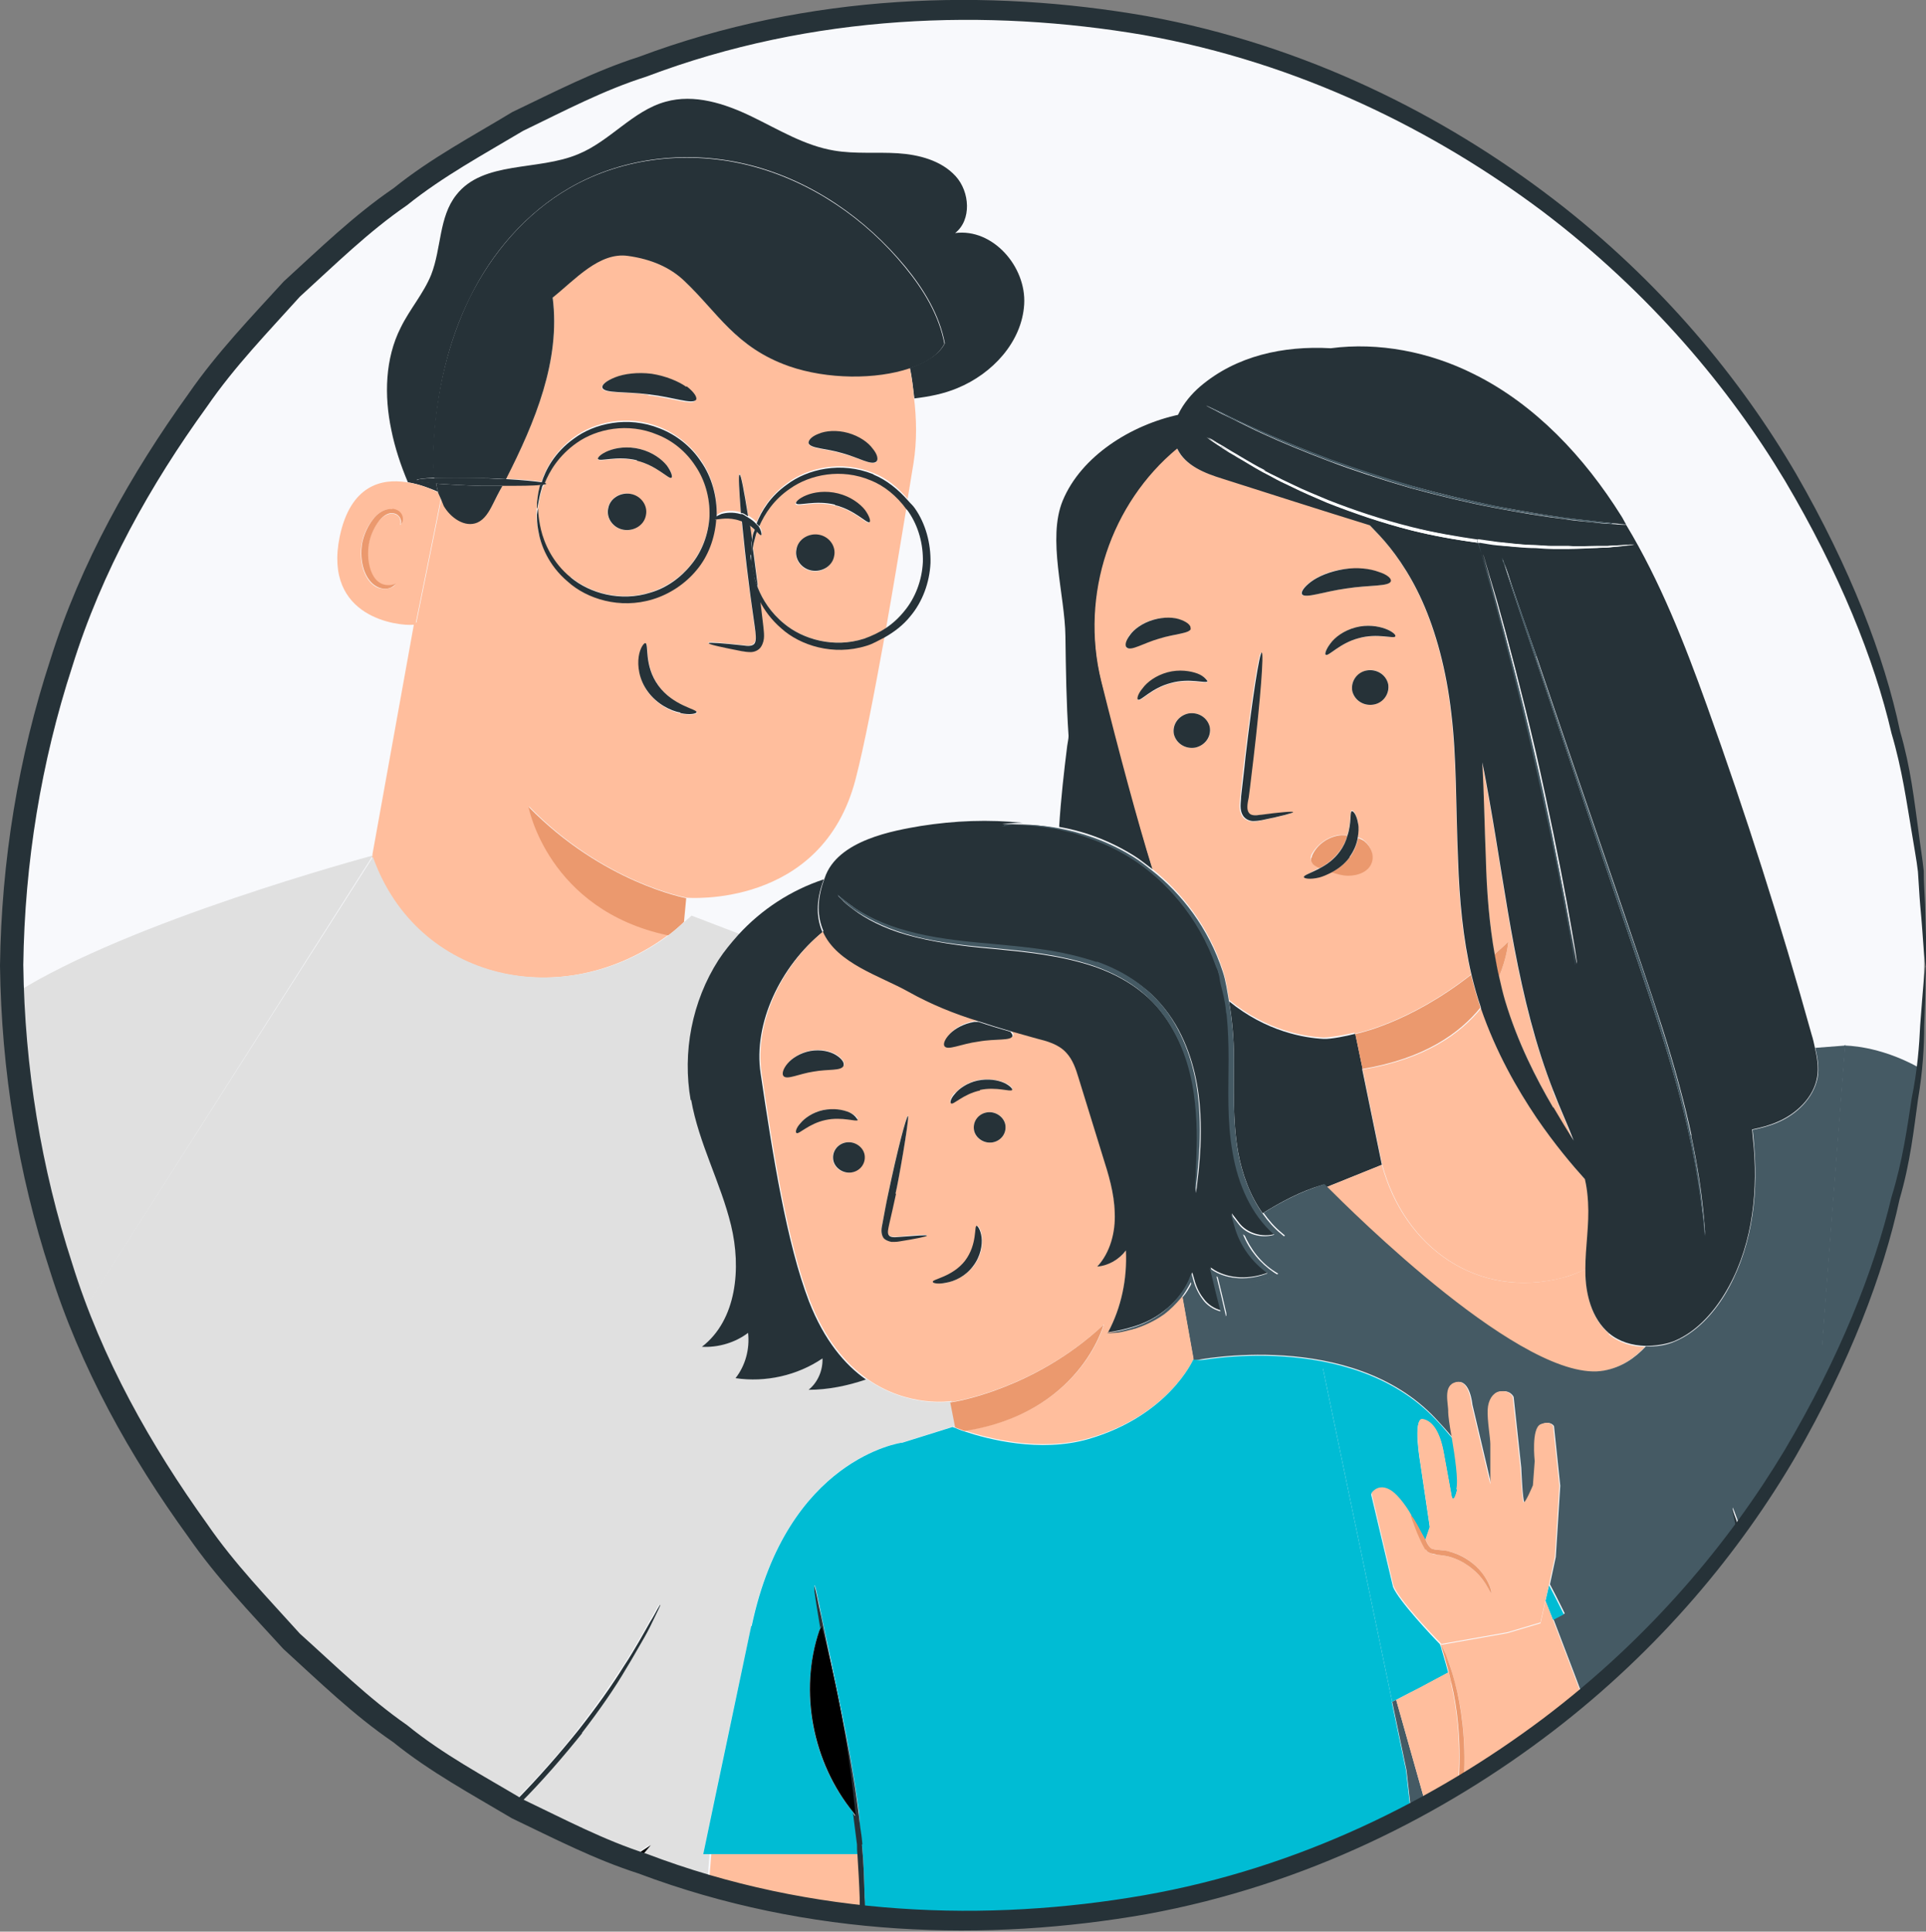 <?xml version="1.0" encoding="UTF-8"?>
<svg id="Layer_2" data-name="Layer 2" xmlns="http://www.w3.org/2000/svg" viewBox="0 0 42.97 43.1">
  <rect x="0" y="0" width="42.97" height="43.1" fill="#808080" stroke="none"/>
  <defs>
    <style>
      .cls-1 {
        fill: none;
      }

      .cls-1, .cls-2, .cls-3, .cls-4, .cls-5, .cls-6, .cls-7, .cls-8, .cls-9, .cls-10 {
        stroke-width: 0px;
      }

      .cls-3 {
        fill: #f8f9fc;
      }

      .cls-4 {
        fill: #263238;
      }

      .cls-5 {
        fill: #455a64;
      }

      .cls-6 {
        fill: #e0e0e0;
      }

      .cls-7 {
        fill: #fff;
      }

      .cls-8 {
        fill: #ffbe9d;
      }

      .cls-9 {
        fill: #eb996e;
      }

      .cls-10 {
        fill: #00bcd4;
      }
    </style>
  </defs>
  <g id="Layer_28" data-name="Layer 28">
    <g>
      <g>
        <ellipse class="cls-3" cx="21.61" cy="21.47" rx="21.32" ry="21.27"/>
        <g>
          <path class="cls-1" d="m23.5,18.49s.08.02.12.03c0,0,0,0,0,0-.04,0-.08-.01-.12-.02Z"/>
          <path class="cls-1" d="m8.3,19.09l.93-5.16c-.31.03-2.03-.14-1.64-1.97.24-1.14.93-1.3,1.49-1.21-.15-.38-.28-.77-.37-1.17-.16-.76-.14-1.58.21-2.28.21-.41.52-.76.68-1.18.23-.58.17-1.28.56-1.78.6-.77,1.82-.53,2.72-.91.7-.29,1.21-.97,1.95-1.17.64-.18,1.32.05,1.92.33.6.29,1.18.64,1.84.76.47.08.95.03,1.42.06.47.03.97.16,1.29.51.32.35.36.97-.01,1.27.83-.11,1.58.75,1.54,1.59-.05.84-.71,1.55-1.49,1.87-.31.12-.63.19-.96.23.05.48.07.98-.01,1.48-.04.26-.08.53-.13.79.05.06.11.1.15.17.24.34.36.78.35,1.22-.02.44-.18.87-.45,1.19-.16.2-.36.35-.57.47-.23,1.31-.46,2.47-.65,3.2-.74,2.9-3.77,2.65-3.77,2.65l-.05.53s.1-.08.15-.13l1.07.41c.51-.57,1.18-1,1.91-1.24.28-.85,1.56-1.06,2.14-1.16.75-.12,1.52-.15,2.28-.07.1,0,.22,0,.36.01.14.01.29.03.46.06.04-.64.12-1.25.18-1.81,0-.07.02-.15.03-.22-.04-.74-.06-1.48-.07-2.22-.01-.92-.41-2.18-.06-3.03.41-1,1.52-1.69,2.6-1.92.11-.24.29-.46.49-.62.8-.67,1.86-.91,2.91-.85,1.07-.14,2.2.08,3.18.57,1.38.69,2.48,1.86,3.3,3.17.04.06.07.13.11.19.02,0,.05,0,.05,0,0,0-.03,0-.05,0,.76,1.26,1.3,2.65,1.8,4.03.87,2.42,1.65,4.87,2.34,7.35.03.09.04.19.07.28.4-.04.65-.05.65-.05,0,0,.75,0,1.65.49.08-.75.12-1.5.12-2.27C42.93,9.8,33.39.28,21.61.28S.3,9.8.3,21.55c0,.21.03.42.03.63,2.54-1.62,7.88-3.06,7.98-3.08Z"/>
          <path class="cls-1" d="m20.17,13.63c.24-.3.39-.69.41-1.09.01-.41-.1-.81-.32-1.12-.01-.02-.04-.04-.05-.06-.15.9-.3,1.81-.45,2.66.15-.1.29-.23.41-.38Z"/>
          <path class="cls-4" d="m9.77,10.96c-.02-.06-.03-.12-.04-.18-.26-.02-.43-.05-.43-.07,0-.02.16-.04.4-.05-.04-.26-.04-.54-.02-.8.07-1.11.31-2.23.81-3.23.49-1,1.25-1.88,2.22-2.44,1.21-.7,2.7-.85,4.05-.5,1.35.35,2.55,1.18,3.44,2.26.41.5.76,1.07.88,1.71-.12.24-.41.42-.78.55.05.22.07.45.1.68.33-.04.65-.1.96-.23.78-.32,1.44-1.03,1.49-1.87.05-.84-.7-1.7-1.54-1.59.37-.29.33-.92.01-1.27-.32-.35-.82-.48-1.29-.51-.47-.03-.95.02-1.42-.06-.66-.11-1.24-.47-1.84-.76-.6-.29-1.28-.51-1.92-.33-.73.2-1.24.88-1.95,1.17-.9.38-2.12.14-2.72.91-.39.49-.33,1.19-.56,1.78-.17.42-.48.77-.68,1.18-.35.69-.37,1.52-.21,2.28.08.4.21.79.37,1.17.29.05.55.16.69.22h0Z"/>
          <path class="cls-8" d="m16.99,11.94s-.05-.03-.1-.08c0,.02-.02.04-.02.06-.04.12-.06.21-.07.29.04.26.07.54.11.83,0,.03,0,.05,0,.08.1.26.28.55.59.8.41.34,1.1.55,1.78.33.17-.05.33-.13.49-.24.15-.85.3-1.75.45-2.66-.21-.29-.49-.51-.79-.64-.66-.28-1.36-.13-1.8.18-.37.25-.57.57-.69.84,0,0,0,0,0,0,.06.1.07.18.05.19Zm1.11.8c-.23-.04-.38-.26-.34-.48.05-.22.27-.37.5-.32.23.04.38.26.34.48-.05.22-.27.37-.5.32Zm-.12-1.68c.17-.07.43-.11.71-.04.28.07.49.23.6.37.11.14.13.25.1.27-.06.04-.32-.27-.77-.38-.45-.11-.83.04-.87-.03-.02-.03.06-.12.23-.18Z"/>
          <path class="cls-8" d="m16.83,11.81s-.07-.06-.11-.09c.02.11.03.22.05.34,0-.05.02-.1.03-.16,0-.03.02-.06.03-.09Z"/>
          <path class="cls-8" d="m8.3,19.12c.99,2.8,4.28,3.48,6.61,1.74-2.68-.57-3.11-2.87-3.11-2.87,1.66,1.71,3.52,2.04,3.52,2.04,0,0,3.02.26,3.77-2.65.19-.73.41-1.88.65-3.2-.13.08-.27.15-.41.19-.74.23-1.47-.01-1.9-.39-.22-.19-.38-.41-.48-.61.02.2.05.4.07.59.01.14.05.31-.05.46-.05.08-.15.12-.23.12-.08,0-.14,0-.2-.02-.46-.09-.74-.15-.74-.18,0-.03.29,0,.76.05.12.02.23.02.27-.05.05-.08.03-.21,0-.36-.04-.3-.08-.62-.13-.95-.07-.53-.12-1.03-.16-1.43-.01,0-.02-.01-.03-.01-.25-.09-.47-.03-.54-.03-.04.41-.18.81-.43,1.12-.26.33-.61.55-.98.66-.74.23-1.47-.01-1.9-.39-.44-.38-.61-.84-.66-1.14-.03-.16-.03-.28-.03-.36,0-.08,0-.13.02-.13,0,0,0-.04,0-.13,0-.08.02-.21.06-.36,0-.01,0-.03.01-.04-.16.02-.46.02-.84.02-.07.14-.14.28-.22.42-.08.16-.18.33-.34.4-.28.12-.6-.1-.75-.37-.03-.05-.04-.1-.06-.15-.1.52-.55,2.73-.56,2.78,0,0-.02,0-.05.01l-.93,5.16s0,0,0,0v.03Zm5.96-4.46c.03-.21.11-.31.15-.3.07.01-.04.5.29.95.33.45.86.52.85.59,0,.03-.14.07-.36.02-.22-.04-.51-.19-.72-.46-.2-.27-.24-.58-.21-.79Z"/>
          <path class="cls-8" d="m12.74,12.88c.41.34,1.1.55,1.78.33.34-.11.66-.32.9-.62.24-.3.39-.69.41-1.09.01-.41-.1-.81-.32-1.12-.21-.32-.52-.56-.84-.69-.66-.28-1.36-.13-1.8.18-.4.27-.61.63-.72.91.02,0,.03.01.03.02,0,0-.02.01-.05.02,0,.02-.02.05-.03.07-.09.29-.09.47-.11.47.02,0,0,.17.07.47.07.29.25.73.67,1.07Zm1.16-1.06c-.23-.04-.38-.26-.34-.48.05-.22.27-.37.5-.32.23.04.38.26.34.48-.05.22-.27.37-.5.32Zm-.33-1.76c.17-.07.43-.11.71-.04.28.07.49.23.6.37.11.14.13.25.1.27-.06.04-.32-.27-.77-.38-.45-.11-.83.04-.87-.03-.02-.03.06-.12.23-.18Z"/>
          <path class="cls-8" d="m9.76,10.98s0,0,.01,0c0,0,0-.01,0-.02h0Z"/>
          <path class="cls-8" d="m17.6,8.16c-1.19-.41-1.6-1.2-2.33-1.9q-.47-.44-1.26-.56c-.64-.09-1.18.52-1.68.93.18,1.41-.39,2.77-1.04,4.05.36.02.64.04.79.07.09-.29.3-.68.72-.99.45-.34,1.2-.52,1.92-.23.35.14.69.4.92.74.24.34.36.78.35,1.22,0,0,0,0,0,0,.03-.02.06-.04.11-.06.1-.04.26-.05.43,0-.05-.52-.06-.85-.03-.86.03,0,.11.37.19.93.08.05.14.09.19.15.11-.28.31-.6.68-.87.45-.34,1.2-.52,1.92-.23.29.11.55.32.77.58.04-.26.09-.53.13-.79.08-.5.07-1,.01-1.48-.02-.23-.05-.46-.1-.68-.74.25-1.82.25-2.69-.05Zm-3.13.65c-.54-.08-1-.02-1.04-.15-.02-.06.08-.16.28-.23.2-.08.5-.12.82-.08.32.04.6.16.77.29.17.12.25.24.21.3-.07.11-.51-.06-1.05-.12Zm5.08,1.5c-.1.08-.39-.1-.76-.19-.37-.11-.7-.1-.75-.22-.02-.06.06-.15.22-.21.16-.06.4-.09.66-.02.25.07.45.22.55.35.11.14.12.25.08.29Z"/>
          <path class="cls-9" d="m14.91,20.87c.12-.09.24-.19.35-.3l.05-.53s-1.86-.34-3.52-2.04c0,0,.43,2.3,3.11,2.87Z"/>
          <path class="cls-4" d="m18.27,11.93c-.23-.04-.46.1-.5.32-.05.22.11.44.34.48.23.04.46-.1.5-.32.05-.22-.11-.44-.34-.48Z"/>
          <path class="cls-4" d="m18.63,11.27c.45.11.71.42.77.38.03-.02,0-.13-.1-.27-.11-.14-.32-.3-.6-.37-.28-.07-.54-.03-.71.04-.17.07-.24.15-.23.18.04.07.42-.08.87.03Z"/>
          <path class="cls-4" d="m14.07,11.02c-.23-.04-.46.1-.5.32-.05.22.11.44.34.48.23.04.46-.1.5-.32.05-.22-.11-.44-.34-.48Z"/>
          <path class="cls-4" d="m14.21,10.28c.45.11.71.42.77.38.03-.02,0-.13-.1-.27-.11-.14-.32-.3-.6-.37-.28-.07-.54-.03-.71.04-.17.07-.24.15-.23.18.04.07.42-.08.87.03Z"/>
          <path class="cls-4" d="m16.79,12.2c-.02.11-.03.18-.04.18.02,0,0,.17.07.47.02.08.05.17.08.26,0-.03,0-.05,0-.08-.04-.29-.07-.57-.11-.83Z"/>
          <path class="cls-4" d="m16.69,11.52c-.09-.57-.16-.94-.19-.93-.03,0-.01.34.03.86.01,0,.03,0,.04,0,.05.02.08.05.12.07Z"/>
          <path class="cls-4" d="m16.74,12.5c0-.08,0-.13.02-.13,0,0,0-.04,0-.13,0-.05,0-.12.02-.2-.02-.12-.03-.23-.05-.34-.05-.04-.11-.07-.18-.09.04.4.09.9.16,1.43.04.33.09.65.13.95.02.15.04.28,0,.36-.04.07-.15.07-.27.05-.46-.05-.75-.07-.76-.05,0,.03.28.09.74.18.06.01.12.02.2.02.08,0,.18-.04.23-.12.1-.16.06-.32.05-.46-.02-.19-.05-.39-.07-.59-.1-.2-.15-.38-.18-.53-.03-.16-.03-.28-.03-.36Z"/>
          <path class="cls-4" d="m15.18,15.91c.22.05.36.01.36-.02.01-.07-.52-.14-.85-.59-.33-.45-.21-.93-.29-.95-.03-.01-.12.1-.15.3-.03.2,0,.51.21.79.2.27.5.42.72.46Z"/>
          <path class="cls-4" d="m15.31,8.63c-.17-.12-.45-.24-.77-.29-.32-.04-.62,0-.82.08-.2.08-.3.17-.28.23.04.13.5.08,1.04.15.54.06.97.23,1.05.12.03-.05-.04-.17-.21-.3Z"/>
          <path class="cls-4" d="m18.92,9.66c-.25-.07-.5-.05-.66.02-.16.06-.23.15-.22.21.05.12.38.11.75.22.37.1.65.28.76.19.05-.04.03-.16-.08-.29-.1-.14-.3-.28-.55-.35Z"/>
          <path class="cls-8" d="m9.84,11.14c-.02-.05-.05-.11-.07-.16,0,0,0,0-.01,0-.14-.07-.39-.18-.69-.22-.56-.09-1.25.07-1.49,1.21-.38,1.83,1.33,2,1.64,1.97.03,0,.05,0,.05-.01.01-.05.46-2.26.56-2.78Zm-.91.56s.01-.04,0-.1c-.01-.06-.07-.14-.19-.14-.11,0-.23.08-.32.21-.09.13-.17.3-.2.48-.07.36.04.74.24.86.1.06.2.06.26.05.06-.01.1-.04.1-.03,0,0-.01.05-.09.08-.07.03-.2.05-.33-.01-.27-.14-.4-.57-.33-.97.04-.21.13-.39.24-.53.1-.14.27-.26.43-.23.08,0,.14.04.18.09.04.05.05.1.05.14,0,.09-.05.12-.05.11Z"/>
          <path class="cls-9" d="m8.75,11.36c-.16-.02-.33.09-.43.23-.11.14-.2.33-.24.53-.07.41.06.83.33.97.13.07.26.05.33.01.07-.04.09-.08.09-.08,0,0-.04.02-.1.03-.06.01-.17.01-.26-.05-.2-.12-.3-.5-.24-.86.03-.18.11-.35.2-.48.09-.13.21-.22.32-.21.11,0,.17.08.19.14.02.06,0,.1,0,.1,0,0,.05-.02.05-.11,0-.04-.01-.09-.05-.14-.04-.05-.11-.08-.18-.09Z"/>
          <path class="cls-4" d="m9.73,10.78c.01.06.02.12.04.18,0,0,0,.01,0,.02.02.06.05.11.07.16.02.05.04.1.06.15.15.26.47.49.75.37.16-.07.26-.24.34-.4.07-.14.14-.28.22-.42-.15,0-.31,0-.48,0-.39-.01-.75-.03-1.01-.05Z"/>
          <path class="cls-4" d="m10.74,10.67c.2,0,.38.01.55.02.65-1.28,1.22-2.65,1.04-4.05.5-.4,1.04-1.02,1.68-.93q.79.11,1.26.56c.74.7,1.14,1.48,2.33,1.9.86.3,1.95.3,2.69.05.37-.12.65-.3.78-.55-.12-.64-.47-1.21-.88-1.71-.88-1.08-2.09-1.91-3.44-2.26-1.35-.35-2.84-.2-4.05.5-.97.56-1.72,1.44-2.22,2.44-.49,1-.74,2.11-.81,3.23-.02.27-.02.54.02.8.26,0,.63,0,1.04,0Z"/>
          <path class="cls-4" d="m19.48,10.58c-.72-.29-1.47-.11-1.92.23-.37.26-.57.59-.68.87.02.02.04.04.06.06.12-.27.32-.59.69-.84.44-.31,1.14-.46,1.8-.18.3.12.58.35.79.64.02.02.04.04.05.06.22.32.33.72.32,1.12-.02.41-.17.8-.41,1.09-.12.15-.26.28-.41.38-.15.1-.32.18-.49.24-.68.22-1.37.01-1.78-.33-.31-.25-.49-.55-.59-.8-.04-.1-.07-.19-.08-.26-.07-.3-.06-.47-.07-.47,0,0-.01.04-.02.13,0,.08,0,.21.03.36.02.15.08.34.18.53.1.2.26.42.48.61.42.38,1.16.62,1.9.39.14-.04.27-.12.41-.19.21-.12.41-.27.57-.47.27-.32.43-.75.45-1.19.01-.44-.11-.88-.35-1.22-.04-.06-.1-.11-.15-.17-.22-.25-.48-.46-.77-.58Z"/>
          <path class="cls-4" d="m16.87,11.91s.02-.04.02-.06c-.02-.02-.03-.03-.05-.05,0,.03-.02.06-.03.09-.02.06-.02.11-.03.16-.01.08-.02.15-.02.2,0,.08,0,.13,0,.13.01,0,.02-.07.04-.18.01-.08.04-.17.07-.29Z"/>
          <path class="cls-4" d="m12.13,10.81s-.04,0-.08.01c0,.01-.01.03-.01.04-.04.15-.05.28-.06.36,0,.08,0,.13,0,.13.02,0,.02-.17.11-.47,0-.02.02-.05.03-.07Z"/>
          <path class="cls-4" d="m15.99,11.52s0,0,0,0c.01-.44-.11-.88-.35-1.22-.23-.35-.56-.6-.92-.74-.72-.29-1.47-.11-1.92.23-.42.3-.63.69-.72.99.03,0,.05,0,.07.01.11-.28.32-.63.72-.91.44-.31,1.14-.46,1.8-.18.33.13.63.37.84.69.22.32.33.72.32,1.12-.02.41-.17.8-.41,1.09-.24.3-.56.52-.9.62-.68.22-1.37.01-1.78-.33-.42-.34-.6-.78-.67-1.07-.07-.3-.06-.47-.07-.47,0,0-.01.04-.02.13,0,.08,0,.21.03.36.05.31.22.77.66,1.14.42.38,1.16.62,1.9.39.36-.11.72-.34.98-.66.25-.3.4-.7.43-1.12-.01,0-.03,0-.03,0,0-.01.01-.03.04-.06Z"/>
          <path class="cls-4" d="m16.83,11.81s.04.03.05.05c.05.05.09.09.1.08.02,0,.01-.09-.05-.19,0,0,0,0,0,0-.01-.02-.04-.04-.06-.06-.05-.06-.11-.1-.19-.15-.04-.02-.07-.05-.12-.07-.01,0-.03,0-.04,0-.17-.05-.33-.03-.43,0-.05.02-.09.04-.11.06-.03.02-.05.05-.04.06,0,0,.02,0,.03,0,.07,0,.29-.06.54.03.01,0,.02.01.03.01.07.03.13.06.18.09.04.03.08.06.11.09Z"/>
          <path class="cls-4" d="m12.18,10.79s-.01-.01-.03-.02c-.02,0-.04,0-.07-.01-.14-.02-.42-.05-.79-.07-.17,0-.36-.02-.55-.02-.41-.01-.78-.01-1.04,0-.25,0-.4.02-.4.05,0,.02.16.05.43.07.26.02.62.04,1.01.05.17,0,.33,0,.48,0,.38,0,.68,0,.84-.02.03,0,.06,0,.08-.01.03,0,.05-.01.05-.02Z"/>
          <path class="cls-6" d="m8.3,19.12h0s.01-.03.01-.03c0,0,0,0,0,0-.1.03-5.43,1.46-7.98,3.08.07,2.53.58,4.94,1.47,7.18l6.5-10.23Z"/>
          <path class="cls-6" d="m15.69,41.37s.31-1.54,1.07-5.09c.8-3.76,3.35-4.09,3.35-4.09l1.15-.36s.03.01.06.02l-.11-.56s.01,0,.02,0v-.02s-.96.16-1.89-.5c-.41.14-.84.23-1.28.23.2-.17.32-.43.31-.7-.56.38-1.27.54-1.94.44.21-.29.31-.66.28-1.01-.29.22-.66.33-1.03.31.78-.6.88-1.75.65-2.71-.23-.95-.72-1.84-.89-2.8-.19-1.07.04-2.21.62-3.13.13-.2.28-.38.44-.56l-1.07-.41s-.1.09-.15.13c-.12.1-.23.21-.35.3-2.33,1.74-5.62,1.05-6.61-1.74h0S1.79,29.35,1.79,29.35c1.84,4.66,5.27,8.51,9.63,10.89.02-.02.04-.03.05-.05.53-.53,1.01-1.08,1.41-1.59.4-.52.74-1,1.01-1.42.14-.21.25-.4.35-.57.1-.17.19-.32.25-.44.06-.11.12-.2.16-.28.04-.06.06-.1.06-.09s-.01.04-.04.1c-.04.08-.08.17-.14.29-.06.13-.14.28-.24.45-.1.17-.2.37-.34.58-.26.43-.59.91-.99,1.44-.41.52-.88,1.07-1.42,1.6,0,0-.02.02-.03.03.82.44,1.69.81,2.57,1.14.14-.09.28-.18.41-.27-.08.11-.18.21-.27.32.51.19,1.03.36,1.56.51l.05-.63h-.18Z"/>
          <path class="cls-2" d="m14.1,41.44s.1.04.15.05c.09-.11.18-.21.27-.32-.14.09-.28.18-.41.27Z"/>
          <path class="cls-4" d="m12.98,38.67c.4-.52.74-1.01.99-1.44.13-.21.24-.41.34-.58.1-.17.18-.32.24-.45.06-.12.1-.21.14-.29.03-.07.05-.1.04-.1s-.02.03-.06.09c-.04.07-.09.17-.16.28-.07.12-.15.27-.25.44-.1.17-.21.36-.35.57-.26.42-.6.9-1.01,1.42-.41.51-.88,1.05-1.41,1.59-.02.02-.04.03-.05.05.03.02.07.03.1.05,0,0,.02-.02.03-.03.54-.54,1.01-1.09,1.42-1.6Z"/>
          <path class="cls-4" d="m23.62,18.51c.08.02.17.03.25.06-.08-.02-.17-.05-.25-.06,0,0,0,0,0,0Z"/>
          <path class="cls-4" d="m27.38,22.66s-.01-.09-.02-.14c0,.05.01.09.02.14Z"/>
          <path class="cls-4" d="m24.24,18.68c-.07-.02-.14-.05-.21-.07.07.02.14.05.21.07Z"/>
          <path class="cls-4" d="m30.4,23.85h0l-.16-.77s-.01-.02-.02-.01c-.15.04-.53.12-.69.11-.42-.02-1.28-.16-2.11-.84.07.41.11.83.11,1.27,0,.68-.03,1.38.09,2.08.09.5.27.99.55,1.38.41-.25.84-.49,1.36-.64,0,0,.02.02.06.06l1.24-.5-.44-2.14Z"/>
          <path class="cls-4" d="m25.72,19.4c-.33-1.07-.74-2.63-1.14-4.19-.48-1.94.22-3.97,1.69-5.19,0,0,0,0,0-.01-.11-.25-.08-.51.04-.76-1.08.23-2.19.93-2.6,1.92-.35.85.05,2.11.06,3.03.01.74.02,1.48.07,2.22,0,.07-.02.14-.03.22-.07.56-.14,1.17-.18,1.81.47.08,1.05.26,1.65.63.15.09.29.21.44.32Z"/>
          <path class="cls-8" d="m35.9,29.76c-.39-.33-.52-.88-.53-1.39,0-.02,0-.04,0-.05-.16.07-.33.15-.51.19-1.88.49-3.53-.66-4.03-2.52h0s-1.24.5-1.24.5c.52.53,4.43,4.44,6.18,4.1.38-.07.68-.27.93-.54-.29,0-.58-.09-.81-.28Z"/>
          <path class="cls-5" d="m41.15,23.33s-.25.02-.65.05c.05.22.09.45.05.67-.09.45-.46.81-.88.99-.18.08-.38.13-.57.17.02.14.03.28.04.42.09,1.13-.08,2.3-.66,3.26-.27.44-.64.84-1.11,1.04-.2.09-.43.12-.65.11-.25.27-.55.47-.93.54-1.75.33-5.66-3.58-6.18-4.1-.04-.04-.06-.06-.06-.06-.52.16-.95.39-1.36.64.12.17.25.32.41.45l.07.06-.08.04c-.28.13-.6.07-.84-.09.15.36.39.66.69.85l.08.05-.08.04c-.42.2-.9.19-1.28,0,.07.29.14.57.2.84v.06s-.04,0-.04,0c-.23-.03-.4-.17-.52-.33-.1-.14-.16-.29-.2-.43-.06.13-.13.25-.22.35l.25,1.4h0s.05,0,.05,0c0,0,3.46-.71,5.35,1.3.13.14.26.28.38.43-.04-.27-.08-.5-.08-.57,0-.18-.13-.59.17-.67.3-.07.35.5.35.5l.42,1.78s0-.77,0-.9c0-.13-.07-.53-.06-.76.01-.23.12-.39.25-.41.24-.05.31.12.31.12l.17,1.58s.03.74.07.77c.03.04.21-.38.21-.38l.04-.54s-.08-.73.13-.82c.21-.09.28.04.28.04l.14,1.33-.1,1.59-.13.61c.21.4.33.65.33.65l-.25.13c.18.48.42,1.09.65,1.71,1.3-1.09,2.45-2.34,3.46-3.7-.07-.31-.13-.49-.11-.5,0,0,.04.09.1.26.02.05.04.12.05.18.79-1.08,1.48-2.24,2.07-3.46-.14-.26-.23-.44-.23-.47,0-.17.52-6.84.52-6.84Z"/>
          <path class="cls-5" d="m31.73,37.63l-.67.34.32,1.53.1.89c.1-.05.21-.1.32-.16l-.65-2.3.59-.31Z"/>
          <path class="cls-5" d="m40.63,30.18s.09.2.23.47c.18-.37.35-.75.51-1.14-.02-.01-.03-.02-.03-.02s.02,0,.04.01c.72-1.79,1.22-3.69,1.43-5.68-.9-.5-1.65-.49-1.65-.49,0,0-.52,6.67-.52,6.84Z"/>
          <path class="cls-4" d="m41.37,29.51s0,0,0,0c-.02,0-.03-.02-.04-.01s.01.01.03.02Z"/>
          <path class="cls-4" d="m38.64,33.66s.04.19.11.5c.01-.02.03-.04.04-.06-.02-.06-.04-.13-.05-.18-.06-.17-.1-.26-.1-.26Z"/>
          <path class="cls-8" d="m30.4,23.85l.44,2.14h0c.5,1.86,2.14,3.01,4.03,2.52.18-.05.35-.12.51-.19,0-.49.09-.99.06-1.48-.01-.18-.04-.35-.07-.52-.29-.32-.67-.77-1.08-1.37-.43-.64-.91-1.45-1.24-2.44,0,0,0-.01,0-.02-.46.57-1.25,1.14-2.63,1.37Z"/>
          <path class="cls-8" d="m34.65,24.34c-.82-2.07-1.04-4.31-1.43-6.49-.05-.28-.1-.57-.16-.85.04.69.06,1.42.08,2.15.03.76.09,1.48.2,2.15.1-.1.21-.18.31-.29,0,0-.02.34-.21.79.04.18.08.35.13.52.29.94.7,1.73,1.07,2.38.16.27.31.52.45.74-.14-.37-.3-.73-.45-1.1Z"/>
          <path class="cls-8" d="m30.22,23.07s.02,0,.02.01v-.02s1.18-.22,2.58-1.32c-.19-.8-.27-1.68-.3-2.57-.04-1.17-.03-2.28-.15-3.26-.11-.98-.35-1.84-.65-2.51-.3-.67-.67-1.16-.95-1.46-.07-.07-.14-.14-.19-.2,0,0-.02-.02-.03-.03-1.1-.35-2.19-.7-3.29-1.04-.39-.12-.83-.29-1-.66-1.47,1.22-2.17,3.25-1.69,5.19.39,1.57.81,3.13,1.14,4.19.65.52,1.25,1.27,1.57,2.25.07.21.11.45.14.67.83.68,1.68.82,2.11.84.15,0,.54-.07.69-.11Zm.43-7.35c-.22.04-.44-.09-.48-.3-.05-.21.1-.41.32-.46.22-.05.43.09.48.3.05.21-.1.41-.32.46Zm.48-1.52c-.03.06-.4-.07-.82.04-.42.11-.67.41-.73.37-.03-.02,0-.12.1-.25.1-.13.3-.29.56-.36.26-.07.52-.03.67.03.16.06.23.14.22.17Zm-1.89-1.22c.16-.12.42-.24.73-.28.31-.04.59,0,.78.06.19.07.29.16.27.21-.04.12-.48.08-.99.16-.51.07-.92.23-.99.13-.03-.05.04-.16.2-.28Zm-4.11,1.47s-.03-.15.07-.28c.1-.13.28-.27.52-.34.24-.07.47-.05.62,0,.15.06.22.14.21.2-.04.12-.36.11-.71.22-.35.1-.62.27-.72.2Zm.26,1.17s0-.12.1-.25c.1-.13.3-.29.56-.36.26-.07.52-.03.67.03.16.06.23.14.22.17-.03.06-.4-.07-.82.04-.42.11-.67.41-.73.37Zm1.28,1.06c-.22.04-.44-.09-.48-.3-.05-.21.1-.41.32-.46.22-.04.43.09.48.3.05.21-.1.41-.32.46Zm1.46,1.63c-.05.01-.12.03-.19.02-.07,0-.17-.04-.22-.11-.1-.15-.06-.3-.05-.44.03-.29.06-.59.1-.9.15-1.28.31-2.31.36-2.31.05,0-.03,1.05-.18,2.33-.04.31-.08.61-.11.9-.02.14-.04.27,0,.34.04.07.14.06.26.05.44-.06.72-.08.72-.06,0,.02-.26.09-.7.18Zm.95,1.25s.16-.09.36-.2c-.05-.02-.11-.05-.15-.09-.04-.04-.06-.11-.04-.16v-.02c.12-.24.36-.42.63-.46.06,0,.12,0,.18,0,.09-.29.05-.54.1-.55.03-.01.11.09.14.28.01.09.01.2-.01.32.05.02.1.03.14.07.15.12.23.32.16.49-.07.19-.3.29-.52.28-.13,0-.26-.04-.38-.08-.09.05-.19.09-.27.11-.21.05-.34.02-.34-.01Z"/>
          <path class="cls-8" d="m27.14,21.56c.04.12.07.25.11.37-.02-.08-.03-.17-.05-.25-.01-.05-.04-.08-.05-.13Z"/>
          <path class="cls-4" d="m26.51,15.92c-.22.05-.36.25-.32.46.05.21.26.34.48.3.22-.05.36-.25.32-.46-.05-.21-.26-.34-.48-.3Z"/>
          <path class="cls-4" d="m26.94,15.2s-.06-.11-.22-.17c-.16-.06-.41-.1-.67-.03-.26.07-.46.22-.56.36-.11.13-.13.24-.1.25.06.04.3-.26.73-.37.42-.12.79.02.82-.04Z"/>
          <path class="cls-4" d="m30.97,15.26c-.05-.21-.26-.34-.48-.3-.22.04-.36.25-.32.46.05.21.26.34.48.3.22-.04.36-.25.32-.46Z"/>
          <path class="cls-4" d="m30.24,14c-.26.07-.46.22-.56.36-.1.13-.13.24-.1.25.06.04.31-.26.73-.37.42-.12.79.02.82-.04.02-.03-.06-.11-.22-.17-.16-.06-.41-.1-.67-.03Z"/>
          <path class="cls-4" d="m28.12,18.18c-.11.02-.22.02-.26-.05-.05-.07-.03-.2,0-.34.04-.29.07-.59.11-.9.15-1.28.23-2.32.18-2.33-.05,0-.21,1.03-.36,2.31-.03.31-.07.62-.1.9,0,.13-.05.29.05.44.05.07.14.11.22.11.07,0,.14-.01.19-.02.44-.09.7-.16.7-.18,0-.02-.28,0-.72.06Z"/>
          <path class="cls-9" d="m33.34,21.3c.03.17.06.34.1.5.19-.45.21-.79.21-.79-.1.11-.21.19-.31.29Z"/>
          <path class="cls-9" d="m30.24,23.06v.02s.16.77.16.77h0c1.38-.23,2.17-.8,2.63-1.37-.08-.24-.15-.48-.21-.73-1.4,1.1-2.58,1.32-2.58,1.32Z"/>
          <path class="cls-9" d="m29.7,19.46c.12.04.25.08.38.08.22,0,.45-.09.52-.28.07-.17-.01-.37-.16-.49-.04-.03-.09-.05-.14-.07-.03.14-.08.28-.18.42-.12.16-.26.26-.41.34Z"/>
          <path class="cls-9" d="m29.89,18.99c.09-.12.14-.24.17-.35-.06,0-.12-.01-.18,0-.27.04-.51.22-.61.46v.02c-.04.05-.02.11.02.16.04.04.1.07.15.09.15-.08.31-.19.44-.37Z"/>
          <path class="cls-4" d="m30.11,19.12c.1-.14.16-.29.18-.42.02-.12.03-.23.01-.32-.03-.2-.11-.29-.14-.28-.05.01,0,.25-.1.55-.03.11-.08.23-.17.35-.13.18-.29.29-.44.37-.2.11-.37.16-.36.2,0,.03.13.06.34.01.08-.02.17-.06.27-.11.15-.08.29-.18.41-.34Z"/>
          <path class="cls-4" d="m30.04,13.13c.51-.08.95-.04.99-.16.02-.06-.08-.15-.27-.21-.19-.07-.47-.11-.78-.06-.31.05-.57.16-.73.28-.16.12-.23.23-.2.28.07.1.48-.06.99-.13Z"/>
          <path class="cls-4" d="m26.56,14.03c.02-.06-.05-.14-.21-.2-.15-.06-.38-.07-.62,0-.24.07-.43.21-.52.34-.1.13-.12.24-.07.28.1.08.37-.1.72-.2.35-.11.67-.11.71-.22Z"/>
          <path class="cls-4" d="m26.27,10.01s0,0,0,.01c.18.37.61.54,1,.66,1.1.35,2.19.7,3.29,1.04,0,0,.02.02.03.03.06.06.12.13.19.2.28.3.65.79.95,1.46.3.67.54,1.53.65,2.51.12.98.1,2.08.15,3.26.03.89.11,1.76.3,2.57.06.25.13.5.21.73,0,0,0,.01,0,.02.34.99.81,1.8,1.24,2.44.41.6.8,1.06,1.08,1.37.04.17.06.34.07.52.03.49-.06.99-.06,1.48,0,.02,0,.04,0,.05,0,.51.14,1.06.53,1.39.23.19.51.27.81.28.22,0,.45-.03.65-.11.47-.2.84-.6,1.11-1.04.59-.96.75-2.14.66-3.26-.01-.14-.03-.28-.04-.42.2-.04.39-.09.57-.17.42-.18.8-.54.88-.99.04-.22,0-.45-.05-.67-.02-.09-.04-.19-.07-.28-.69-2.48-1.47-4.93-2.34-7.35-.5-1.39-1.04-2.77-1.8-4.03-.02,0-.02,0-.05,0-.07,0-.17-.01-.29-.02-.12,0-.28-.02-.45-.04-.18-.02-.38-.03-.6-.07-.44-.05-.97-.14-1.55-.25-.58-.11-1.21-.26-1.87-.44-.65-.19-1.27-.39-1.82-.6-.55-.21-1.04-.41-1.45-.6-.2-.09-.38-.18-.54-.26-.16-.08-.3-.15-.41-.2-.11-.06-.19-.1-.25-.13-.06-.03-.09-.05-.09-.05s.03.01.09.04c.06.03.15.07.26.12.11.06.25.12.41.2.16.07.34.16.55.25.41.18.9.38,1.45.59.55.2,1.17.41,1.82.59.65.18,1.28.33,1.86.45.58.11,1.1.2,1.54.26.22.03.42.05.6.07.18.02.33.04.45.05.12.01.21.02.29.03.03,0,.03,0,.05,0-.04-.06-.07-.13-.11-.19-.82-1.31-1.92-2.49-3.3-3.17-.98-.49-2.11-.71-3.18-.57-1.06-.06-2.11.17-2.91.85-.2.17-.38.39-.49.62-.11.25-.15.51-.04.76Zm8.38,14.7c-.38-.65-.79-1.45-1.07-2.38-.05-.17-.09-.34-.13-.52-.04-.16-.07-.33-.1-.5-.12-.67-.18-1.39-.2-2.15-.03-.74-.04-1.46-.08-2.15.06.28.11.57.16.85.39,2.19.62,4.43,1.43,6.49.14.37.31.73.45,1.1-.14-.22-.29-.47-.45-.74Zm3.08.62c.15.7.23,1.28.27,1.68.02.2.03.36.04.46,0,.05,0,.09,0,.12,0,.03,0,.04,0,.04,0,0,0-.01,0-.04,0-.03,0-.07-.01-.12-.01-.11-.02-.26-.05-.46-.05-.4-.13-.97-.29-1.67-.15-.7-.38-1.52-.67-2.43-.29-.9-.63-1.89-.98-2.93-.7-2.07-1.33-3.95-1.79-5.31-.23-.68-.41-1.23-.54-1.61-.06-.19-.11-.34-.14-.44-.01-.05-.03-.09-.04-.11,0-.03-.01-.04-.01-.04,0,0,0,.01.02.04.01.03.02.07.04.11.04.1.09.25.15.44.13.38.32.93.56,1.61.46,1.36,1.1,3.24,1.81,5.31.35,1.04.69,2.02.98,2.93.29.91.51,1.73.66,2.43Zm-9.54-14.84c.1.05.21.11.32.16.11.06.23.11.35.17.24.12.5.22.78.34.56.22,1.18.43,1.86.6.51.13,1.01.21,1.48.28,0,0,0-.02,0-.02,0,0,0,.01,0,.02.14.02.29.05.43.06.3.03.58.06.85.07.13,0,.26.02.39.02.12,0,.24,0,.36,0,.23,0,.43,0,.61,0,.09,0,.17,0,.25,0,.08,0,.15-.01.21-.01.12,0,.22-.01.29-.02.07,0,.1,0,.1,0,0,0-.03,0-.1.01-.07,0-.17.02-.29.03-.06,0-.13.01-.21.02-.08,0-.16,0-.25.01-.18,0-.39.02-.61.02-.11,0-.23,0-.36,0-.12,0-.25-.01-.39-.02-.27,0-.55-.04-.85-.06-.13-.01-.27-.04-.4-.06,0,0,0,0,0,.02.02.07.05.16.09.27.07.24.17.58.3,1.01.24.85.55,2.03.86,3.35.3,1.32.54,2.52.7,3.39.08.44.14.79.18,1.03.02.12.03.21.04.28,0,.06.01.1.01.1,0,0,0-.03-.02-.1-.01-.07-.03-.16-.05-.28-.05-.25-.11-.6-.19-1.03-.17-.87-.41-2.07-.71-3.38-.3-1.31-.61-2.5-.84-3.35-.12-.42-.21-.77-.28-1.01-.03-.12-.06-.21-.07-.27,0-.01,0,0,0-.02-.48-.07-.99-.15-1.51-.28-.67-.17-1.3-.39-1.86-.61-.28-.12-.54-.23-.78-.35-.12-.06-.24-.11-.35-.17-.11-.06-.21-.11-.32-.17-.2-.1-.38-.21-.53-.31-.08-.05-.15-.09-.22-.13-.06-.04-.12-.08-.18-.12-.1-.07-.18-.12-.24-.16-.06-.04-.08-.06-.08-.06,0,0,.03.02.09.05.06.04.14.09.25.15.05.03.11.07.18.11.07.04.14.08.22.13.16.09.33.2.54.3Z"/>
          <path class="cls-5" d="m35.96,11.67c-.12-.01-.28-.03-.45-.05-.18-.02-.38-.04-.6-.07-.44-.06-.96-.14-1.54-.26-.58-.12-1.21-.26-1.86-.45-.65-.19-1.27-.39-1.82-.59-.55-.21-1.04-.4-1.45-.59-.21-.09-.39-.17-.55-.25-.16-.07-.3-.14-.41-.2-.11-.05-.19-.09-.26-.12-.06-.03-.09-.04-.09-.04s.03.02.09.05c.06.03.15.08.25.13.11.06.25.13.41.2.16.08.34.17.54.26.41.19.9.39,1.45.6.55.2,1.17.41,1.82.6.66.18,1.29.33,1.87.44.58.11,1.1.19,1.55.25.22.03.42.05.6.07.18.02.33.03.45.04.12,0,.22.01.29.02.03,0,.04,0,.05,0,.01,0,.05,0,.05,0,0,0-.03,0-.05,0-.02,0-.02,0-.05,0-.07,0-.17-.02-.29-.03Z"/>
          <path class="cls-7" d="m27.25,9.95c-.1-.06-.19-.12-.25-.15-.06-.03-.09-.05-.09-.05,0,0,.03.02.08.06.06.04.14.1.24.16.05.04.11.07.18.12.07.04.14.08.22.13.16.09.33.2.53.31.1.05.21.11.32.17.11.06.23.11.35.17.24.12.5.23.78.35.56.22,1.19.44,1.86.61.52.13,1.03.22,1.51.28,0-.03-.01-.05-.01-.06-.47-.07-.97-.16-1.48-.28-.67-.17-1.3-.38-1.86-.6-.28-.12-.54-.22-.78-.34-.12-.06-.24-.11-.35-.17-.11-.06-.22-.11-.32-.16-.2-.1-.38-.21-.54-.3-.08-.05-.15-.09-.22-.13-.07-.04-.12-.08-.18-.11Z"/>
          <path class="cls-7" d="m33.4,12.16c.3.03.58.06.85.06.13,0,.26.01.39.02.12,0,.24,0,.36,0,.23,0,.43-.01.61-.02.09,0,.17,0,.25-.01.08,0,.15-.01.21-.02.12-.01.22-.02.29-.03.07,0,.1-.01.1-.01,0,0-.04,0-.1,0-.07,0-.17.01-.29.02-.06,0-.13,0-.21.01-.08,0-.16,0-.25,0-.18,0-.38.02-.61,0-.11,0-.23,0-.36,0-.12,0-.25-.01-.39-.02-.27,0-.55-.04-.85-.07-.14-.02-.29-.04-.43-.06,0,0,.01.03.02.06.13.02.28.04.4.06Z"/>
          <path class="cls-5" d="m34.28,14.65c-.23-.68-.42-1.22-.56-1.61-.07-.19-.12-.33-.15-.44-.02-.05-.03-.08-.04-.11,0-.03-.02-.04-.02-.04,0,0,0,.01.01.04,0,.03.02.07.04.11.03.1.08.25.14.44.13.38.31.93.54,1.61.46,1.36,1.09,3.24,1.79,5.31.35,1.04.69,2.02.98,2.93.29.9.52,1.73.67,2.43.16.7.24,1.27.29,1.67.03.2.04.35.05.46,0,.05,0,.09.01.12,0,.03,0,.04,0,.04,0,0,0-.01,0-.04,0-.03,0-.07,0-.12,0-.11-.02-.26-.04-.46-.04-.4-.12-.98-.27-1.68-.15-.7-.37-1.53-.66-2.43-.28-.91-.63-1.89-.98-2.93-.71-2.07-1.35-3.95-1.81-5.31Z"/>
          <path class="cls-5" d="m32.99,12.12c.02.07.04.16.07.27.07.24.16.59.28,1.01.23.85.54,2.04.84,3.35.3,1.31.55,2.51.71,3.38.08.43.15.78.19,1.03.02.12.04.21.05.28.01.06.02.1.02.1,0,0,0-.03-.01-.1-.01-.07-.02-.16-.04-.28-.04-.24-.1-.6-.18-1.03-.16-.87-.39-2.07-.7-3.39-.3-1.32-.62-2.5-.86-3.35-.12-.43-.22-.77-.3-1.01-.04-.11-.06-.2-.09-.27,0-.01,0,0,0-.02-.01-.03-.02-.05-.02-.06,0,0,0-.02,0-.02,0,0,0,.01,0,.02,0,0,0,.03.01.06,0,.01,0,0,0,.02Z"/>
          <path class="cls-4" d="m15.42,24.54c.17.97.66,1.85.89,2.8.23.95.13,2.11-.65,2.71.36.02.74-.09,1.03-.31.04.36-.06.73-.28,1.01.67.1,1.38-.06,1.94-.44.01.26-.1.53-.31.7.43,0,.87-.09,1.28-.23-.47-.33-.93-.87-1.27-1.74-.5-1.3-.81-3.27-1.08-5.09-.17-1.12.45-2.4,1.38-3.15-.13-.3-.16-.68.03-1.18,0,0,0,0,0,0-.73.24-1.39.67-1.91,1.24-.16.18-.31.36-.44.56-.59.92-.81,2.06-.62,3.13Z"/>
          <path class="cls-8" d="m26.01,29.29c-.24.18-.47.27-.67.33,0,0,0,0-.01,0-.02,0-.05.01-.07.02-.15.04-.28.07-.37.07-.11.01-.16.02-.16.01.29-.56.43-1.2.4-1.83-.15.2-.39.34-.64.36.3-.32.41-.77.39-1.2-.02-.43-.15-.85-.27-1.27-.18-.58-.36-1.17-.54-1.75-.06-.2-.13-.4-.27-.55-.17-.18-.43-.25-.67-.32-.19-.05-.38-.1-.57-.16.03.03.05.07.05.09-.02.12-.37.07-.76.13-.39.06-.7.21-.76.1-.03-.05.01-.16.13-.28.11-.12.31-.23.54-.26.03,0,.06,0,.09,0-.54-.18-1.07-.38-1.57-.66-.62-.35-1.59-.63-1.91-1.34-.93.76-1.54,2.03-1.38,3.15.27,1.83.58,3.79,1.08,5.09.34.87.8,1.41,1.27,1.74.93.66,1.89.5,1.89.5v.02c.09-.01,1.87-.3,3.4-1.73,0,0-.51,1.97-3.1,2.37.51.17,1.68.48,2.76.17,1.79-.51,2.34-1.77,2.34-1.77l-.25-1.4c-.12.14-.24.26-.37.36Zm-4.7-4.9c.09-.11.27-.24.5-.29.23-.05.45,0,.59.05.14.06.2.13.18.16-.03.05-.35-.08-.72,0-.37.08-.59.33-.65.29-.03-.02,0-.11.09-.22Zm.23,3.74c.29-.36.2-.77.26-.78.03,0,.09.08.11.26.02.17-.02.42-.19.64-.17.22-.42.33-.6.37-.18.03-.3,0-.3-.02,0-.06.43-.1.72-.47Zm-1.71-.58c.03.05.12.05.22.04.39-.04.62-.05.63-.03,0,.02-.23.07-.62.13-.05,0-.1.02-.17.01-.06,0-.14-.03-.18-.09-.08-.11-.04-.23-.02-.33.04-.21.09-.44.13-.67.2-.95.4-1.72.44-1.72.02.12-.22,1.49-.28,1.73-.05.23-.1.46-.15.67-.03.1-.05.2-.01.25Zm-2.34-3.55s-.01-.16.09-.28c.1-.12.28-.24.51-.28.22-.04.44.01.57.09.13.08.19.18.17.23-.05.12-.34.07-.67.13-.33.05-.59.19-.67.1Zm.28,1.28s0-.11.09-.22c.09-.11.27-.24.5-.29.23-.05.45,0,.59.05.14.06.2.13.18.16-.03.05-.35-.08-.72,0-.37.08-.59.33-.65.29Zm1.22.88c-.19.03-.38-.09-.41-.28-.03-.18.1-.36.29-.39.19-.03.38.09.41.28.03.18-.1.36-.29.39Zm2.74-.95c-.03-.18.1-.36.29-.39.19-.03.38.09.41.28s-.1.36-.29.39c-.19.03-.38-.09-.41-.28Z"/>
          <path class="cls-4" d="m18.88,25.49c-.19.03-.32.2-.29.39.03.18.22.31.41.28.19-.03.32-.2.29-.39-.03-.18-.22-.31-.41-.28Z"/>
          <path class="cls-4" d="m19.13,24.98s-.05-.1-.18-.16c-.14-.06-.35-.1-.59-.05-.23.05-.41.18-.5.29-.1.11-.12.2-.09.22.05.04.27-.21.65-.29.37-.08.69.05.72,0Z"/>
          <path class="cls-4" d="m22.43,25.1c-.03-.18-.22-.31-.41-.28-.19.03-.32.2-.29.39.03.18.22.31.41.28.19-.03.32-.2.29-.39Z"/>
          <path class="cls-4" d="m21.86,24.32c.37-.08.69.05.72,0,.02-.02-.05-.1-.18-.16-.14-.06-.35-.1-.59-.05-.23.05-.41.18-.5.29-.1.11-.12.2-.09.22.05.04.27-.21.65-.29Z"/>
          <path class="cls-4" d="m19.98,26.63c.06-.24.3-1.61.28-1.73-.04,0-.24.77-.44,1.72-.05.23-.09.46-.13.67-.02.1-.05.22.02.33.04.05.12.08.18.09.06,0,.12,0,.17-.01.38-.06.62-.11.62-.13,0-.02-.24,0-.63.03-.1.01-.19.01-.22-.04-.04-.05-.01-.15.01-.25.05-.21.1-.44.15-.67Z"/>
          <path class="cls-9" d="m24.62,29.56c-1.53,1.43-3.31,1.72-3.4,1.73,0,0-.02,0-.02,0l.11.56s.11.04.21.08c2.58-.4,3.1-2.37,3.1-2.37Z"/>
          <path class="cls-4" d="m21.11,28.62c.18-.03.43-.14.6-.37.17-.22.21-.48.19-.64-.02-.17-.09-.26-.11-.26-.06,0,.02.41-.26.78-.28.36-.73.41-.72.47,0,.03.11.06.3.02Z"/>
          <path class="cls-4" d="m21.2,23.06c-.12.12-.16.23-.13.28.07.11.37-.05.76-.1.39-.07.74-.01.76-.13,0-.02-.02-.06-.05-.09-.24-.07-.48-.14-.71-.22-.03,0-.06,0-.09,0-.24.04-.43.15-.54.26Z"/>
          <path class="cls-4" d="m18.82,23.77c.02-.06-.04-.15-.17-.23-.13-.08-.34-.13-.57-.09-.22.04-.41.16-.51.28-.1.12-.13.23-.09.28.08.09.34-.05.67-.1.33-.06.62-.01.67-.13Z"/>
          <path class="cls-4" d="m18.36,20.79c.31.71,1.29.99,1.91,1.34.5.28,1.02.49,1.57.66.24.08.47.15.71.22.19.05.38.11.57.16.24.06.5.13.67.32.14.15.21.35.27.55.18.58.36,1.17.54,1.75.13.41.26.83.27,1.27.02.43-.1.89-.39,1.2.25-.02.49-.16.64-.36.03.63-.1,1.27-.4,1.83,0-.01.22-.02.6-.14.19-.06.42-.16.65-.34.22-.17.46-.42.59-.76l.04-.1.03.1c.04.16.1.33.22.48.09.13.24.23.4.27-.07-.27-.14-.55-.21-.85l-.03-.11.09.06c.34.2.79.21,1.2.05-.34-.25-.62-.61-.74-1.05l-.08-.27.17.22c.17.22.51.33.8.24-.52-.45-.81-1.13-.93-1.83-.13-.72-.09-1.43-.09-2.1,0-.32-.01-.63-.04-.94,0-.05-.01-.09-.02-.14-.03-.2-.07-.4-.12-.59-.03-.13-.06-.25-.11-.37-.39-1.11-1.14-1.94-1.9-2.42-.35-.22-.68-.36-1-.47-.07-.02-.14-.05-.21-.07-.05-.02-.1-.02-.15-.04-.08-.02-.17-.04-.25-.06-.04,0-.08-.02-.12-.03-.12-.02-.24-.04-.34-.05-.26-.03-.46-.02-.6-.03-.06,0-.12,0-.16,0-.04,0-.05,0-.05,0,0,0,.16-.03.46-.03-.76-.08-1.52-.05-2.28.07-.58.1-1.86.31-2.14,1.16,0,0,0,0,0,0-.19.5-.16.88-.03,1.18Zm7.2,1.28c.31.26.55.57.73.9.35.65.46,1.33.49,1.87.03.55-.01,1-.04,1.31-.02.15-.03.27-.04.35-.01.08-.02.12-.02.12,0,0,0-.04,0-.12,0-.09.01-.21.02-.35.02-.31.04-.75,0-1.3-.04-.54-.15-1.2-.5-1.83-.17-.31-.4-.62-.7-.86-.3-.25-.66-.44-1.05-.58-.79-.27-1.59-.34-2.31-.41-.72-.06-1.38-.16-1.91-.31-.53-.15-.93-.37-1.18-.56-.12-.09-.22-.17-.27-.23-.06-.06-.09-.09-.08-.09,0,0,.13.11.38.29.25.17.65.38,1.18.52.53.15,1.18.23,1.9.29.72.06,1.53.13,2.34.41.4.14.77.34,1.08.6Z"/>
          <path class="cls-4" d="m25.26,29.64s.05-.01.07-.02c-.03,0-.05.01-.07.02Z"/>
          <path class="cls-5" d="m22.4,18.41s.09,0,.16,0c.14,0,.34,0,.6.03.1.01.22.03.34.05.04,0,.08.01.12.02.08.02.17.04.25.06.05.01.1.02.15.04.07.02.14.05.21.07.32.11.65.25,1,.47.75.47,1.51,1.3,1.9,2.42.02.04.04.08.05.13.03.08.03.17.05.25.05.19.1.38.12.59,0,.05.02.09.02.14.03.3.04.62.04.94,0,.67-.04,1.38.09,2.1.12.7.41,1.38.93,1.83-.29.09-.63-.01-.8-.24l-.17-.22.08.27c.12.44.4.81.74,1.05-.4.16-.86.15-1.2-.05l-.09-.06.03.11c.07.3.14.58.21.85-.16-.04-.31-.14-.4-.27-.11-.15-.18-.31-.22-.48l-.03-.1-.04.1c-.13.33-.37.58-.59.76-.23.18-.46.28-.65.34-.38.12-.61.13-.6.14,0,0,.05,0,.16-.01.09,0,.22-.03.37-.07.02,0,.04-.01.07-.02,0,0,0,0,.01,0,.19-.06.43-.16.67-.33.13-.1.25-.22.37-.36.08-.1.15-.22.22-.35.04.15.1.3.2.43.12.16.29.3.52.33h.06s-.01-.05-.01-.05c-.06-.27-.13-.55-.2-.84.38.19.86.19,1.28,0l.08-.04-.08-.05c-.3-.2-.55-.5-.69-.85.23.17.55.22.84.09l.08-.04-.07-.06c-.16-.13-.29-.28-.41-.45-.28-.4-.46-.88-.55-1.38-.12-.7-.09-1.4-.09-2.08,0-.43-.04-.86-.11-1.27-.04-.23-.07-.46-.14-.67-.32-.98-.92-1.74-1.57-2.25-.15-.12-.29-.23-.44-.32-.6-.37-1.18-.54-1.65-.63-.17-.03-.32-.05-.46-.06-.14-.01-.26-.01-.36-.01-.3,0-.46.03-.46.03,0,0,.02,0,.05,0Z"/>
          <path class="cls-5" d="m24.48,21.47c-.81-.28-1.62-.34-2.34-.41-.72-.06-1.37-.14-1.9-.29-.53-.14-.93-.35-1.18-.52-.25-.17-.37-.3-.38-.29,0,0,.03.03.08.09.06.06.15.14.27.23.25.18.65.4,1.18.56.53.16,1.19.25,1.91.31.72.07,1.52.14,2.31.41.39.14.75.33,1.05.58.3.25.53.55.7.86.35.63.46,1.29.5,1.83.04.55.01.99,0,1.3,0,.14-.02.26-.02.35,0,.08,0,.12,0,.12,0,0,.01-.04.02-.12.01-.08.03-.2.04-.35.03-.31.07-.75.04-1.31-.03-.55-.14-1.22-.49-1.87-.17-.32-.41-.64-.73-.9-.31-.26-.68-.46-1.08-.6Z"/>
          <path class="cls-8" d="m19.14,41.37h-3.27l-.05.63c1.1.31,2.23.54,3.39.67,0-.12,0-.22-.01-.34-.01-.31-.03-.64-.05-.96Z"/>
          <path class="cls-10" d="m16.76,36.28c-.75,3.55-1.07,5.09-1.07,5.09h3.45c0-.07,0-.14-.01-.22-.02-.24-.06-.48-.09-.71-.92-1.11-1.22-2.7-.76-4.06l.03-.06c-.03-.19-.06-.36-.08-.49-.02-.14-.04-.25-.05-.34-.01-.08-.01-.12,0-.12,0,0,.01.04.03.12.02.09.04.2.07.33.06.31.15.72.26,1.23.19.95.49,2.24.66,3.69l-.1-2.84,1.02-5.71s-2.56.34-3.35,4.09Z"/>
          <path class="cls-10" d="m34.64,36.15l.25-.13s-.12-.25-.33-.65l-.08.35c.05.12.1.26.17.43Z"/>
          <path class="cls-10" d="m29.51,30.51l1.55,7.46.67-.34.58-.31c-.08-.31-.15-.51-.16-.57l-.03-.07c-.15-.15-.92-.97-1.04-1.27l-.49-2.07s.18-.29.51,0c.17.14.34.42.38.5,0,0,0,0,0,0,.02,0,.1.12.21.33.03.06.08.13.11.2l.1-.29-.21-1.42s-.18-1.02.05-.98c.22.04.39.3.47.74.08.44.18.99.18.99,0,0,.04.17.12-.16.05-.2-.03-.73-.1-1.15-.13-.15-.25-.3-.38-.43-1.9-2.01-5.35-1.3-5.35-1.3l2.84.17Z"/>
          <path class="cls-10" d="m31.06,37.97l-1.55-7.46-2.84-.17h-.05s0,0,0,0c0,0-.55,1.25-2.34,1.77-1.08.31-2.25,0-2.76-.17-.1-.03-.16-.06-.21-.08-.03-.01-.06-.02-.06-.02l-1.15.36-1.02,5.71.1,2.84c.02.14.04.27.05.4.04.41.05.8.06,1.18,0,.13,0,.24.01.36.76.08,1.53.13,2.3.13,3.56,0,6.92-.88,9.87-2.43l-.1-.89-.32-1.53Z"/>
          <path class="cls-4" d="m19.24,41.15c-.01-.14-.03-.27-.05-.4-.16-1.45-.47-2.74-.66-3.69-.11-.51-.19-.93-.26-1.23-.03-.14-.05-.25-.07-.33-.02-.08-.03-.12-.03-.12,0,0,0,.04,0,.12.01.09.03.2.05.34.02.13.05.3.08.49l.02-.04c.37,1.39.62,2.81.76,4.23-.02-.02-.04-.05-.05-.07.03.24.06.47.09.71,0,.07,0,.14.01.22.02.33.04.65.05.96,0,.12,0,.23.01.34.04,0,.07.01.11.02,0-.12,0-.24-.01-.36-.01-.38-.02-.78-.06-1.18Z"/>
          <path class="cls-2" d="m19.04,40.44s.03.05.05.07c-.14-1.43-.39-2.85-.76-4.23l-.02.04-.03.06c-.46,1.36-.15,2.95.76,4.06Z"/>
          <path class="cls-8" d="m32.38,37.56c-.02-.09-.04-.17-.06-.25l-.58.31-.59.31.65,2.3c.26-.14.5-.3.74-.45,0-.04,0-.08,0-.12.05-.83-.04-1.58-.17-2.11Z"/>
          <path class="cls-8" d="m34.48,35.72l-.11.5-.74.22-1.47.26s-.02-.02-.03-.03l.03.07s0-.03,0-.03c0,0,.05.07.1.22.06.14.13.35.2.62.15.53.25,1.3.2,2.13,0,.02,0,.03,0,.04.92-.56,1.81-1.17,2.64-1.86-.23-.62-.47-1.24-.65-1.71-.06-.16-.12-.3-.17-.43Z"/>
          <path class="cls-8" d="m32.51,33.23c-.08.33-.12.16-.12.16,0,0-.1-.56-.18-.99-.08-.44-.24-.7-.47-.74-.22-.04-.05.98-.05.98l.21,1.42-.1.29c.03.05.05.1.09.16.03.03.03.04.07.05.03.01.07.02.11.02.08,0,.18.02.27.04.37.09.64.34.78.55.14.21.16.36.15.37-.02,0-.07-.14-.21-.32-.14-.18-.4-.4-.74-.49-.09-.02-.17-.03-.26-.04-.04,0-.09-.01-.13-.03-.02-.01-.04,0-.07-.03-.03-.02-.04-.04-.05-.06-.09-.14-.14-.27-.19-.39-.09-.22-.14-.36-.13-.37-.04-.08-.21-.35-.38-.5-.33-.28-.51,0-.51,0l.49,2.07c.12.31.89,1.12,1.04,1.27.02.02.03.03.03.03l1.47-.26.74-.22.11-.5.08-.35.13-.61.1-1.59-.14-1.33s-.06-.13-.28-.04c-.21.09-.13.82-.13.82l-.04.54s-.17.41-.21.38c-.03-.04-.07-.77-.07-.77l-.17-1.58s-.07-.17-.31-.12c-.13.03-.24.18-.25.41-.01.23.06.63.06.76,0,.13,0,.9,0,.9l-.42-1.78s-.05-.58-.35-.5c-.3.07-.16.49-.17.67,0,.07.03.3.08.57.07.42.15.95.1,1.15Z"/>
          <path class="cls-9" d="m32.46,37.54c-.07-.27-.15-.48-.2-.62-.06-.14-.1-.22-.1-.22,0,0,0,.02,0,.03.01.06.08.26.16.57.02.08.04.16.06.25.13.53.22,1.28.17,2.11,0,.04,0,.08,0,.12.04-.02.08-.05.11-.07,0-.02,0-.03,0-.04.05-.84-.06-1.61-.2-2.13Z"/>
          <path class="cls-9" d="m31.81,34.57s.02.04.05.06c.03.02.05.02.07.03.04.01.09.02.13.03.09.01.17.02.26.04.34.09.6.31.74.49.14.18.19.33.21.32.01,0-.01-.16-.15-.37-.13-.2-.4-.45-.78-.55-.09-.03-.19-.03-.27-.04-.04,0-.08-.01-.11-.02-.04-.01-.04-.02-.07-.05-.04-.05-.06-.1-.09-.16-.04-.07-.08-.14-.11-.2-.11-.21-.19-.34-.21-.33,0,0,0,0,0,0-.01,0,.04.14.13.37.05.11.1.24.19.39Z"/>
        </g>
      </g>
      <path class="cls-4" d="m42.96,21.55s-.02-.12-.04-.35c-.02-.26-.04-.59-.08-1.01-.02-.23-.03-.47-.05-.74-.03-.27-.09-.57-.14-.89-.11-.64-.21-1.39-.45-2.2-.38-1.64-1.16-3.58-2.38-5.64-1.23-2.05-3-4.18-5.4-6-2.4-1.8-5.42-3.32-8.91-3.94-3.46-.59-7.37-.48-11.09.93-.95.3-1.84.77-2.75,1.21-.87.52-1.78,1.01-2.59,1.66-.86.59-1.61,1.33-2.39,2.04-.71.79-1.45,1.55-2.07,2.45-1.26,1.74-2.35,3.68-3.01,5.81-.69,2.12-1.06,4.37-1.09,6.65.03,2.29.4,4.54,1.09,6.66.66,2.13,1.76,4.07,3.01,5.81.61.89,1.36,1.66,2.07,2.45.79.71,1.54,1.45,2.39,2.04.81.66,1.72,1.14,2.59,1.66.92.44,1.81.91,2.75,1.21,3.72,1.42,7.63,1.53,11.09.93,3.49-.61,6.51-2.14,8.91-3.94,2.4-1.81,4.17-3.95,5.4-6,1.22-2.06,1.99-4,2.38-5.64.25-.81.35-1.55.45-2.2.13-.64.17-1.19.19-1.63.03-.42.06-.76.08-1.01.02-.23.04-.35.04-.35s.01.12,0,.35c0,.26-.01.59-.03,1.02,0,.45-.03,1-.14,1.65-.09.65-.17,1.4-.41,2.22-.36,1.67-1.11,3.64-2.32,5.74-1.22,2.09-3,4.28-5.43,6.14-2.42,1.85-5.49,3.42-9.05,4.07-3.53.62-7.52.53-11.34-.91-.97-.31-1.88-.78-2.82-1.23-.89-.53-1.82-1.03-2.65-1.7-.88-.6-1.65-1.35-2.45-2.08-.73-.8-1.49-1.59-2.12-2.5-1.29-1.78-2.41-3.77-3.09-5.95C.41,26.2.03,23.89,0,21.55c.03-2.34.41-4.65,1.12-6.82.68-2.18,1.81-4.17,3.09-5.95.63-.91,1.39-1.7,2.12-2.5.8-.73,1.57-1.48,2.45-2.08.83-.67,1.76-1.16,2.65-1.7.94-.45,1.85-.92,2.82-1.23,3.81-1.43,7.8-1.53,11.34-.91,3.56.65,6.63,2.22,9.05,4.07,2.43,1.86,4.21,4.05,5.43,6.14,1.21,2.1,1.97,4.07,2.32,5.74.24.82.32,1.57.41,2.22.04.33.09.62.12.9,0,.27.02.52.03.75.01.43.02.76.03,1.02,0,.23,0,.35,0,.35Z"/>
    </g>
  </g>
</svg>